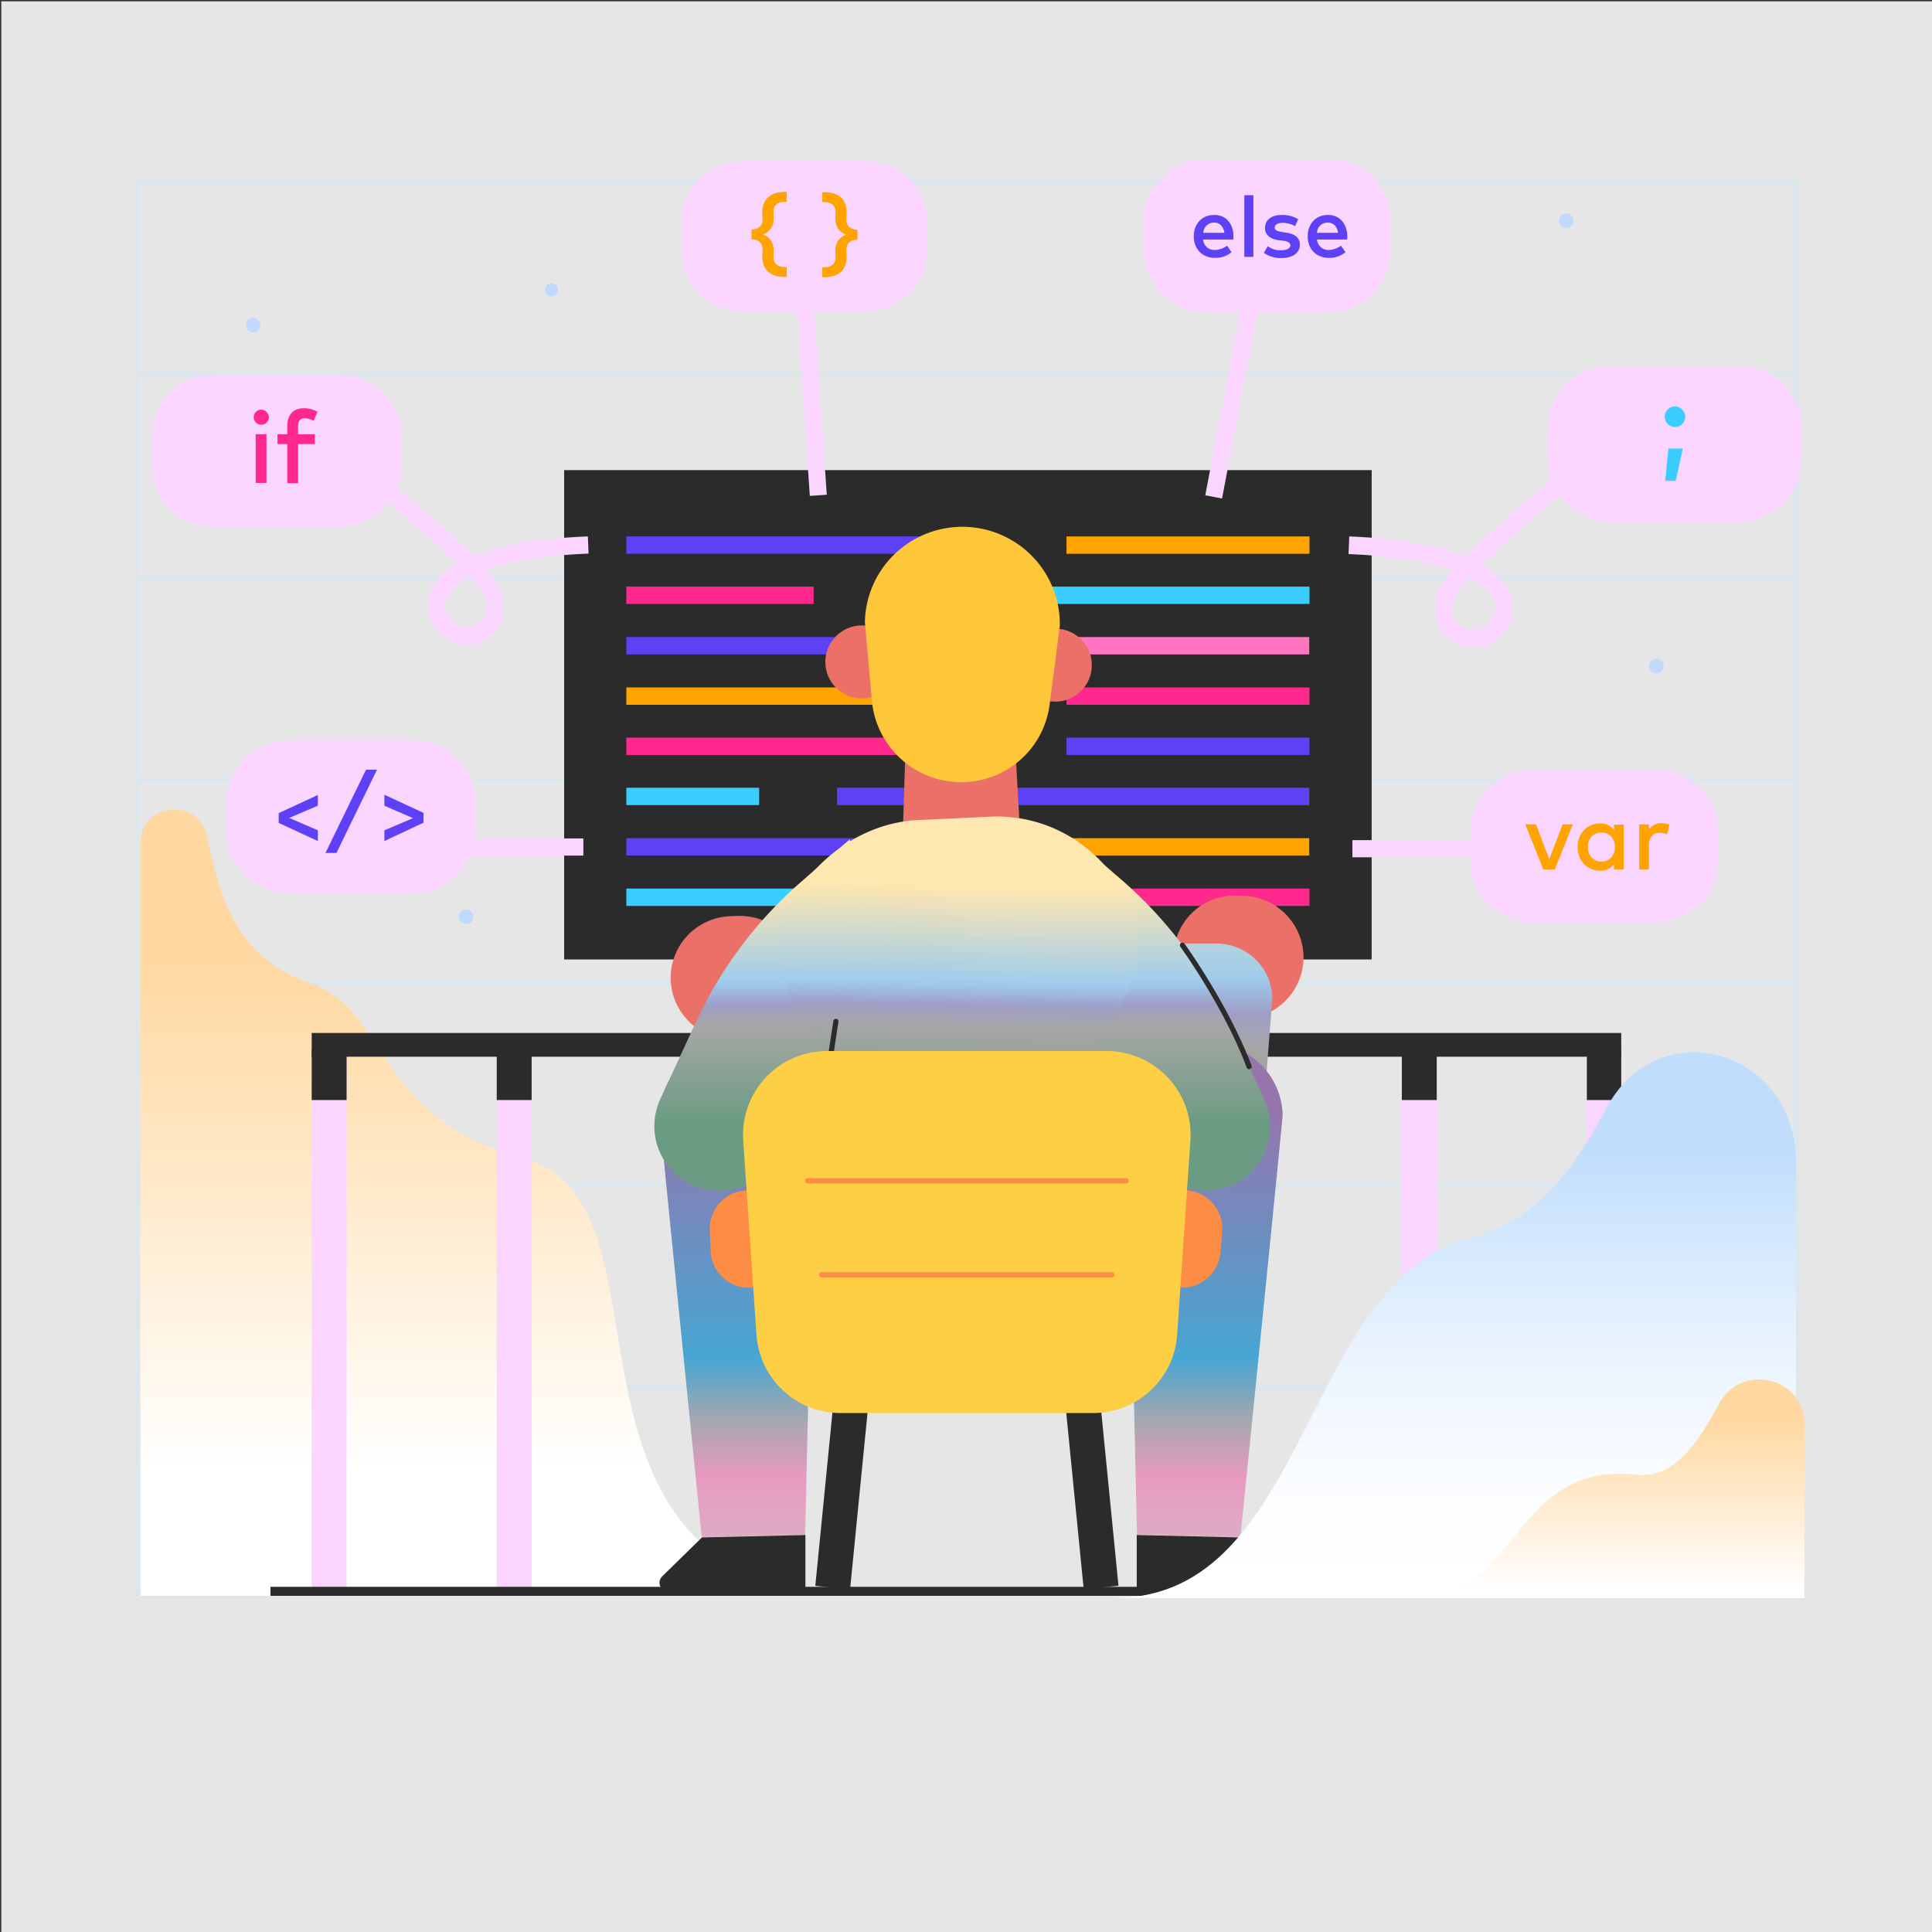 <svg xmlns="http://www.w3.org/2000/svg" xmlns:xlink="http://www.w3.org/1999/xlink" version="1.1" width="1500" height="1500" x="0" y="0" id="svg488"><rect width="100%" height="100%" fill="#333333" stroke="none"/><g id="g17" style="fill:#e6e6e6"><defs id="defs5"><clipPath id="clip-path-id-viewbox-item-0"><path id="rect2" d="M0 0h35v35H0z"/></clipPath></defs><g transform="translate(1 1) scale(42.829)" id="g15" style="fill:#e6e6e6"><g clip-path="url('#clip-path-id-viewbox-item-0')" id="g13" style="fill:#e6e6e6"><g id="Layer_2-i0" data-name="Layer 2" style="fill:#e6e6e6"><g id="Layer_1-2-i0" data-name="Layer 1" style="fill:#e6e6e6"><path fill="#fff" id="rect9" style="fill:#e6e6e6" d="M0 0h35v35H0z"/></g></g></g></g></g><g id="g101"><defs id="defs22"><clipPath id="clip-path-id-viewbox-item-1"><path id="rect19" d="M0 0h697.36v591.828H0z"/></clipPath></defs><g transform="matrix(1.856 0 0 1.859 104 139)" id="g99"><g clip-path="url('#clip-path-id-viewbox-item-1')" id="g97"><g id="g95"><g opacity=".3" id="g54"><path fill="#C4ECFE" d="M694.333 2.22v587.187H2.22V2.22h692.113m2.22-2.22H0v591.727h696.553V0z" id="path24"/><g id="g28"><path fill="#C4ECFE" id="rect26" d="M0 419.405h696.553v2.119H0z"/></g><g id="g32"><path fill="#C4ECFE" id="rect30" d="M0 334.757h696.553v2.119H0z"/></g><g id="g36"><path fill="#C4ECFE" id="rect34" d="M0 419.405h696.553v2.119H0z"/></g><g id="g40"><path fill="#C4ECFE" id="rect38" d="M0 504.153h696.553v2.119H0z"/></g><g id="g44"><path fill="#C4ECFE" id="rect42" d="M0 250.008h696.553v2.119H0z"/></g><g id="g48"><path fill="#C4ECFE" id="rect46" d="M0 165.26h696.553v2.119H0z"/></g><g id="g52"><path fill="#C4ECFE" id="rect50" d="M0 80.511h696.553v2.119H0z"/></g></g><circle fill="#BFD9FF" cx="138.927" cy="308.122" r="3.027" id="circle56"/><circle fill="#BFD9FF" cx="441.399" cy="545.62" r="3.027" id="circle58"/><circle fill="#BFD9FF" cx="599.092" cy="17.454" r="3.027" id="circle60"/><circle fill="#BFD9FF" cx="636.825" cy="203.397" r="3.027" id="circle62"/><circle fill="#BFD9FF" cx="49.84" cy="61.039" r="3.027" id="circle64"/><circle fill="#BFD9FF" cx="174.643" cy="46.309" r="2.724" id="circle66"/><linearGradient id="SVGID_7_-i1" gradientUnits="userSpaceOnUse" x1="135.434" y1="184.988" x2="135.434" y2="-26.803" gradientTransform="rotate(180 138.82 256.191)"><stop offset="0" style="stop-color:#ffd8a1" id="stop68"/><stop offset="1" style="stop-color:#fff" id="stop70"/></linearGradient><path fill="url('#SVGID_7_-i1')" d="M2.724 277.35c0-16.849 24.315-19.371 27.846-2.926 4.944 23.407 11.199 50.547 42.374 61.14 35.009 11.905 26.131 56.096 90.6 73.751 64.469 17.656 6.558 158.097 118.144 182.411H2.724V277.35z" id="path73"/><linearGradient id="SVGID_18_-i1" gradientUnits="userSpaceOnUse" x1="-465.355" y1="106.166" x2="-465.355" y2="-71.853" gradientTransform="rotate(180 43.865 256.191)"><stop offset="0" style="stop-color:#c0ddfc" id="stop75"/><stop offset=".19" style="stop-color:#d3e7fd" id="stop77"/><stop offset=".49" style="stop-color:#ebf4fe" id="stop79"/><stop offset=".77" style="stop-color:#fafcff" id="stop81"/><stop offset="1" style="stop-color:#fff" id="stop83"/></linearGradient><path fill="url('#SVGID_18_-i1')" d="M412.342 591.626c80.208 0 77.585-131.966 147.301-149.319 27.846-6.961 42.98-29.258 55.894-53.573 21.49-40.457 78.292-24.113 78.292 22.6v180.393H412.342v-.101z" id="path86"/><linearGradient id="SVGID_34_-i1" gradientUnits="userSpaceOnUse" x1="-15629.288" y1="-5.135" x2="-15629.288" y2="-76.453" gradientTransform="rotate(180 -7506.195 256.191)"><stop offset="0" style="stop-color:#ffd8a1" id="stop88"/><stop offset="1" style="stop-color:#fff" id="stop90"/></linearGradient><path fill="url('#SVGID_34_-i1')" d="M536.439 591.828c43.383 0 39.852-56.903 91.912-51.152 17.858 2.018 28.552-20.481 34.202-30.267 9.585-16.143 34.807-9.686 34.807 9.08v72.238H536.439v.101z" id="path93"/></g></g></g></g><g id="g152"><defs id="defs106"><clipPath id="clip-path-id-viewbox-item-2"><path id="rect103" d="M0 0h337.986v253.19H0z"/></clipPath></defs><g transform="matrix(1.855 0 0 1.856 438 365)" id="g150"><g clip-path="url('#clip-path-id-viewbox-item-2')" id="g148"><g id="Layer_2-i2" data-name="Layer 2"><g id="Layer_1-2-i2" data-name="Layer 1"><path fill="#2b2b2b" id="rect110" d="M0 0h337.986v204.708H0z"/><path fill="#5e41f4" id="rect112" d="M26.03 27.745h151.438v7.264H26.03z"/><path fill="#ffa300" id="rect114" d="M210.257 27.745h101.698v7.264H210.257z"/><path fill="#ff288c" id="rect116" d="M26.03 48.73h78.392v7.264H26.03z"/><path fill="#3acdff" id="rect118" d="M137.212 48.73h174.744v7.264H137.212z"/><path fill="#5e41f4" id="rect120" d="M26.03 69.817h151.438v7.264H26.03z"/><path fill="#ff75c2" id="rect122" d="M196.536 69.817h115.319v7.264H196.536z"/><path fill="#ffa300" id="rect124" d="M26.03 90.903h151.438v7.264H26.03z"/><path fill="#ff288c" id="rect126" d="M210.257 90.903h101.698v7.264H210.257z"/><path fill="#ff288c" id="rect128" d="M26.03 111.888h151.438v7.264H26.03z"/><path fill="#5e41f4" id="rect130" d="M210.257 111.888h101.698v7.264H210.257z"/><path fill="#3acdff" id="rect132" d="M26.03 132.874h55.591v7.264H26.03z"/><path fill="#5e41f4" id="rect134" d="M114.209 132.874h197.646v7.264H114.209z"/><path fill="#5e41f4" id="rect136" d="M26.03 153.96h115.924v7.264H26.03z"/><path fill="#ffa300" id="rect138" d="M174.643 153.96h137.212v7.264H174.643z"/><path fill="#3acdff" id="rect140" d="M26.03 175.046h151.438v7.264H26.03z"/><path fill="#ff288c" id="rect142" d="M210.257 175.046h101.698v7.264H210.257z"/><path d="M262.439 248.147h-20.531l-42.552-57.606a2.5 2.5 0 0 0-2.01-1.015H140.64a2.5 2.5 0 0 0-2.011 1.015l-42.551 57.606H75.546a2.5 2.5 0 1 0 0 5H97a2.413 2.413 0 0 0 .307.043h143.372a2.438 2.438 0 0 0 .307-.043h21.453a2.5 2.5 0 0 0 0-5ZM141.9 194.526h54.183l39.608 53.621h-133.4Z" fill="#2b2b2b" id="path144"/></g></g></g></g></g><g id="g188"><defs id="defs160"><clipPath id="clip-path-id-crop-item-3"><path transform="scale(.546 .546)" id="rect154" d="M0 0h1017v432H0z"/></clipPath><clipPath id="clip-path-id-viewbox-item-3"><path id="rect157" d="M0 0h555.959v318.283H0z"/></clipPath></defs><g clip-path="url('#clip-path-id-crop-item-3')" transform="matrix(1.831 0 0 1.832 242 802)" id="g186"><g clip-path="url('#clip-path-id-viewbox-item-3')" id="g184"><g id="Layer_2-i3" data-name="Layer 2"><g id="Layer_1-2-i3" data-name="Layer 1"><path fill="#f9d5ff" id="rect164" d="M78.46 10.067h14.804v308.216H78.46z"/><path fill="#f9d5ff" id="rect166" d="M0 10.067h14.804v308.216H0z"/><path fill="#2b2b2b" id="rect168" d="M0 7.18h14.804v21.244H0z"/><path fill="#2b2b2b" id="rect170" d="M78.46 7.18h14.804v21.244H78.46z"/><path fill="#2b2b2b" id="rect172" d="M0 0h555.959v10.067H0z"/><path fill="#f9d5ff" id="rect174" d="M540.711 10.067h14.804v308.216h-14.804z"/><path fill="#f9d5ff" id="rect176" d="M462.25 10.067h14.804v308.216H462.25z"/><path fill="#2b2b2b" id="rect178" d="M462.25 7.18h14.804v21.244H462.25z"/><path fill="#2b2b2b" id="rect180" d="M540.711 7.18h14.804v21.244h-14.804z"/></g></g></g></g></g><g id="g267"><defs id="defs193"><clipPath id="clip-path-id-viewbox-item-4"><path id="rect190" d="M0 0h269.842v444.332H0z"/></clipPath></defs><g transform="matrix(1.868 0 0 1.861 508 409)" id="g265"><g clip-path="url('#clip-path-id-viewbox-item-4')" id="g263"><defs id="defs222"><linearGradient id="linear-gradient-i4" x1="-2081.981" y1="-1630.649" x2="-2081.981" y2="-1896.718" gradientTransform="rotate(180 -1005.68 -695.32)" gradientUnits="userSpaceOnUse"><stop offset="0" stop-color="#9774ac" id="stop195"/><stop offset=".4" stop-color="#47a6d3" id="stop197"/><stop offset=".5" stop-color="#a7a7ae" id="stop199"/><stop offset=".59" stop-color="#e89ac0" id="stop201"/><stop offset="1" stop-color="#bfe7d1" id="stop203"/></linearGradient><linearGradient id="linear-gradient-2-i4" x1="234.016" y1="-1674.049" x2="234.016" y2="-1512.339" gradientTransform="matrix(1 0 0 -1 0 -1390.641)" gradientUnits="userSpaceOnUse"><stop offset="0" stop-color="#6b9c83" id="stop206"/><stop offset=".4" stop-color="#a6a6a4" id="stop208"/><stop offset=".5" stop-color="#9f9fc8" id="stop210"/><stop offset=".59" stop-color="#9fccec" id="stop212"/><stop offset="1" stop-color="#ffe7b0" id="stop214"/></linearGradient><linearGradient id="linear-gradient-3-i4" x1="192.701" y1="-1630.649" x2="192.701" y2="-1896.718" gradientTransform="matrix(1 0 0 -1 0 -1390.641)" xlink:href="#linear-gradient-i4"/><linearGradient id="linear-gradient-4-i4" x1="207.698" y1="-1660.955" x2="207.698" y2="-2093.845" gradientTransform="matrix(1 .017 .017 -1 -52.651 -1424.659)" xlink:href="#linear-gradient-i4"/><linearGradient id="linear-gradient-5-i4" x1="210.986" y1="-1639.351" x2="210.986" y2="-1540.211" xlink:href="#linear-gradient-2-i4"/><linearGradient id="linear-gradient-6-i4" x1="3827.35" y1="-1639.351" x2="3827.35" y2="-1540.211" gradientTransform="rotate(180 1936.16 -695.32)" xlink:href="#linear-gradient-2-i4"/><linearGradient id="linear-gradient-7-i4" x1="206.803" y1="-1669.956" x2="206.803" y2="-1570.824" gradientTransform="matrix(1 .017 .017 -1 -52.651 -1424.659)" xlink:href="#linear-gradient-2-i4"/></defs><g id="Layer_2-i4" data-name="Layer 2"><g id="Layer_1-2-i4" data-name="Layer 1"><path d="m139.077 218.739-105.129-3.33a30.8 30.8 0 0 0-31.78 29.864c-.1 1.312 17.555 176.257 17.555 176.257l42.977-1.009 3.027-133.479L90.606 299.2Z" fill="url('#linear-gradient-i4')" id="path226"/><path d="M6 444.332h56.8v-23.71l-42.979 1.009-16.544 16.244a3.9 3.9 0 0 0-1.109 2.725A3.812 3.812 0 0 0 6 444.332Z" fill="#2b2b2b" id="path228"/><path d="M7.111 192.1a25.761 25.761 0 0 0 29.36 21.489c.605-.1 1.109-.2 1.614-.3l2.926-.707a25.423 25.423 0 0 0-6.155-50.243l-3.026.1a25.755 25.755 0 0 0-25.021 26.335c0 1.211.2 2.22.3 3.33Z" fill="#ea7068" id="path230"/><path d="M269.529 183.528a25.716 25.716 0 0 1-29.258 21.49c-.6-.1-1.11-.2-1.715-.3l-2.926-.706a25.386 25.386 0 0 1 6.154-50.143l3.027.1a25.755 25.755 0 0 1 25.021 26.331 31.882 31.882 0 0 1-.3 3.229Z" fill="#ea7068" id="path232"/><path d="m256.716 198.964-3.127 39.953-42.476-2.724 5.448-62.351h16.95a23.36 23.36 0 0 1 23.407 23.407 4.714 4.714 0 0 0-.202 1.715Z" fill="url('#linear-gradient-2-i4')" id="path234"/><path d="m124.246 218.739 105.129-3.33a30.8 30.8 0 0 1 31.78 29.864c.1 1.312-17.555 176.257-17.555 176.257l-42.979-1.009-3.027-133.479-46.5 13.065Z" fill="url('#linear-gradient-3-i4')" id="path236"/><path d="M70.572 238.11c-9.887 27.039 3.228 64.469 33.9 63.662 23.609-.605 25.324.3 35.211.1 31.579-.807 52.464-33.395 42.677-63.46Z" fill="url('#linear-gradient-4-i4')" id="path238"/><path d="m238.858 207.035 14.63 31.781a27.024 27.024 0 0 1-13.318 35.817c-.2.1-.4.1-.6.2a26.978 26.978 0 0 1-31.579-7.869l-41.971-52.06 8.677-84.547 19.875 17.253a177.122 177.122 0 0 1 44.286 59.425Z" fill="url('#linear-gradient-5-i4')" id="path240"/><path d="M17.1 207.035 2.47 238.816a27.023 27.023 0 0 0 13.318 35.817c.2.1.4.1.605.2a26.979 26.979 0 0 0 31.579-7.869l41.971-52.06-8.677-84.547-19.774 17.354A174.744 174.744 0 0 0 17.1 207.035Z" fill="url('#linear-gradient-6-i4')" id="path242"/><circle cx="86.315" cy="56.378" r="15.235" fill="#ea7068" id="circle244"/><circle cx="166.62" cy="57.716" r="15.235" fill="#ea7068" id="circle246"/><path d="m103.361 125.515 1.917-61.543 43.081-.707 3.531 61.544a23.34 23.34 0 0 1-21.79 24.718c-.505 0-.908.1-1.413.1h-1.816a23.359 23.359 0 0 1-23.407-23.406 1.5 1.5 0 0 1-.103-.706Z" fill="#ea7068" id="path248"/><path id="_Path_-i4" data-name="Path" d="M126.768 106.548a37.362 37.362 0 0 1-36.321-33.8l-2.925-32.99A40.546 40.546 0 0 1 128.786.007a40.546 40.546 0 0 1 39.751 41.264L164.3 74.162a37.015 37.015 0 0 1-37.532 32.386Z" fill="#fec73a"/><path d="M182.46 238.413a49.528 49.528 0 0 1-2.623-15.739c0-9.081 21.793-22.9 21.187-50.345-.5-21.086-23.407-52.161-60.131-51.455l-29.662 1.413c-32.285.6-57.71 28.956-59.021 51.353h-.1c0 .707.1 1.211.1 1.917v.606c2.017 37.329 28.148 35.513 18.463 62.048Z" fill="url('#linear-gradient-7-i4')" id="path251"/><path d="M247.232 226.306a1.1 1.1 0 0 1-1.009-.707c-9.584-25.525-27.341-50.042-27.543-50.344a1.08 1.08 0 1 1 1.715-1.312c.1.2 18.06 25.021 27.846 50.849a1.091 1.091 0 0 1-.706 1.413.371.371 0 0 1-.303.101Z" fill="#2b2b2b" id="path253"/><path d="M181.754 235.689a1.1 1.1 0 0 1-.908-.4l-10.8-13.318a1.072 1.072 0 1 1 1.614-1.412l10.8 13.318a1.1 1.1 0 0 1-.1 1.513.609.609 0 0 1-.606.299Z" fill="#2b2b2b" id="path255"/><path d="M70.572 239.22h-.1a1.1 1.1 0 0 1-.908-1.211l4.843-31.781a1.07 1.07 0 1 1 2.118.3l-4.842 31.781a1.1 1.1 0 0 1-1.111.911Z" fill="#2b2b2b" id="path257"/><path d="M257.321 444.332h-56.8v-23.71l42.879 1.009 16.546 16.244a3.9 3.9 0 0 1 1.109 2.724 3.725 3.725 0 0 1-3.733 3.733Z" fill="#2b2b2b" id="path259"/></g></g></g></g></g><g id="g290"><defs id="defs272"><clipPath id="clip-path-id-viewbox-item-5"><path id="rect269" d="M0 0h155.171v64.268H0z"/></clipPath></defs><g transform="matrix(1.83 0 0 1.836 1050 598)" id="g288"><g clip-path="url('#clip-path-id-viewbox-item-5')" id="g286"><g id="Layer_2-i5" data-name="Layer 2"><g id="Layer_1-2-i5" data-name="Layer 1"><path d="M129.141 0H76.072a26.114 26.114 0 0 0-26.03 26.131v3.43H0v7.264h50.042v1.413a26.029 26.029 0 0 0 26.03 26.03h53.069a26.029 26.029 0 0 0 26.03-26.03V26.03A26.029 26.029 0 0 0 129.141 0Z" fill="#f9d5ff" id="path276"/><path d="M85.858 41.971h-4.842L73.348 22.9h4.54l5.65 14.73 5.65-14.73h4.338Z" fill="#ffa300" id="path278"/><path d="M115.218 41.971h-4.238v-2.22a7.131 7.131 0 0 1-5.952 2.724c-5.348 0-9.484-4.136-9.484-9.988s4.136-9.987 9.484-9.987a7.131 7.131 0 0 1 5.952 2.724V23h4.137v18.971Zm-15.336-9.484c0 3.329 2.22 6.154 5.751 6.154 3.43 0 5.751-2.623 5.751-6.154s-2.321-6.154-5.751-6.154c-3.632.1-5.751 2.724-5.751 6.154Z" fill="#ffa300" id="path280"/><path d="m134.488 23-1.009 4.137a8.312 8.312 0 0 0-3.128-.707c-2.623 0-4.54 1.917-4.54 5.146v10.395h-4.136V22.9h4.136v2.119a6.446 6.446 0 0 1 5.549-2.619 11.465 11.465 0 0 1 3.128.6Z" fill="#ffa300" id="path282"/></g></g></g></g></g><g id="g311"><defs id="defs295"><clipPath id="clip-path-id-viewbox-item-6"><path id="rect292" d="M0 0h183.925v114.31H0z"/></clipPath></defs><g transform="matrix(1.843 0 0 1.837 118 291)" id="g309"><g clip-path="url('#clip-path-id-viewbox-item-6')" id="g307"><g id="Layer_2-i6" data-name="Layer 2"><g id="Layer_1-2-i6" data-name="Layer 1"><path d="M141.046 82.327c10.8-3.834 25.122-6.053 42.879-6.759l-.3-7.265c-22.8.908-38.036 4.137-48.024 8.273-9.4-9.5-22.107-20.383-32.294-28.76a25.975 25.975 0 0 0 1.825-9.578V26.03A26.029 26.029 0 0 0 79.1 0H26.03A26.158 26.158 0 0 0 0 26.03v12.208a26.029 26.029 0 0 0 26.03 26.03H79.1A26 26 0 0 0 99.651 54.2c9.26 7.646 20.384 17.2 28.985 25.7-6.759 3.935-9.988 8.172-11.4 11.4-2.523 5.549-1.615 11.6 2.724 16.747a16.157 16.157 0 0 0 12.51 6.256 12.51 12.51 0 0 0 2.724-.3 15.659 15.659 0 0 0 12.107-10.19c1.312-3.834 2.321-11.6-5.851-20.985-.101-.097-.303-.4-.404-.501Zm-.6 18.867a8.314 8.314 0 0 1-6.457 5.448c-1.817.4-5.247.4-8.274-3.329-2.522-2.926-3.127-6.054-1.715-9.081 1.413-3.228 4.843-6.255 9.989-8.878.706.807 1.412 1.513 2.017 2.119 4.334 4.842 5.847 9.786 4.435 13.721Z" fill="#f9d5ff" id="path299"/><path d="M68.606 29.258h-7.062v16.547H57V29.258h-4.133v-4.136H57v-3.531c0-4.137 2.118-7.466 6.961-7.466a11.393 11.393 0 0 1 5.751 1.513L68.1 19.472a7.652 7.652 0 0 0-3.834-1.11c-1.715 0-2.724 1.211-2.724 3.229v3.531h7.062Z" fill="#ff288c" id="path301"/><path d="M49.235 17.959a3.166 3.166 0 0 1-3.229 3.127 3.1 3.1 0 0 1-3.127-3.228 3.143 3.143 0 0 1 3.127-3.128 3.319 3.319 0 0 1 3.229 3.229ZM48.226 45.7h-4.54V25.122h4.54Z" fill="#ff288c" id="path303"/></g></g></g></g></g><g id="g332"><defs id="defs316"><clipPath id="clip-path-id-viewbox-item-7"><path id="rect313" d="M0 0h105.129v143.112H0z"/></clipPath></defs><g transform="matrix(1.817 0 0 1.817 529 125)" id="g330"><g clip-path="url('#clip-path-id-viewbox-item-7')" id="g328"><g id="Layer_2-i7" data-name="Layer 2"><g id="Layer_1-2-i7" data-name="Layer 1"><path d="M79.1 0H26.031A25.986 25.986 0 0 0 0 26.131v12.107a26.029 26.029 0 0 0 26.03 26.03h23.478l5.382 78.844 7.247-.5-5.348-78.344H79.1a26.029 26.029 0 0 0 26.03-26.03V26.03A26.028 26.028 0 0 0 79.1 0Z" fill="#f9d5ff" id="path320"/><path d="M43.989 17.454c-2.926 0-4.843 1.614-4.641 4.439l.1 2.321c.1 3.43-1.412 5.952-4.54 7.163 3.128 1.211 4.641 3.733 4.54 7.163l-.1 2.321c-.1 2.825 1.715 4.439 4.641 4.439H45v4.238h-1.011c-6.356 0-9.685-3.532-9.383-9.282l.1-2.321c.1-2.825-1.715-4.439-4.742-4.439v-4.238c3.027 0 4.843-1.614 4.742-4.439l-.1-2.32c-.3-5.65 3.027-9.282 9.383-9.282H45v4.237Z" fill="#ffa300" id="path322"/><path d="M61.242 45.4c2.925 0 4.842-1.614 4.641-4.439l-.1-2.321c-.1-3.43 1.412-5.952 4.54-7.163-3.128-1.211-4.641-3.733-4.54-7.163l.1-2.321c.1-2.825-1.716-4.439-4.641-4.439h-1.009v-4.236h1.009c6.356 0 9.685 3.531 9.382 9.282l-.1 2.32c-.1 2.825 1.715 4.439 4.741 4.439V33.6c-3.026 0-4.842 1.614-4.741 4.439l.1 2.32c.3 5.65-3.026 9.282-9.382 9.282h-1.009V45.4Z" fill="#ffa300" id="path324"/></g></g></g></g></g><g id="g355"><defs id="defs337"><clipPath id="clip-path-id-viewbox-item-8"><path id="rect334" d="M0 0h150.832v64.268H0z"/></clipPath></defs><g transform="matrix(1.836 0 0 1.836 176 575)" id="g353"><g clip-path="url('#clip-path-id-viewbox-item-8')" id="g351"><g id="Layer_2-i8" data-name="Layer 2"><g id="Layer_1-2-i8" data-name="Layer 1"><path d="M150.832 41.365h-45.9a26.225 26.225 0 0 0 .194-3.127V26.03A26.029 26.029 0 0 0 79.1 0H26.131A26.114 26.114 0 0 0 0 26.03v12.208a26.029 26.029 0 0 0 26.03 26.03H79.1a26.043 26.043 0 0 0 23.868-15.638h47.864Z" fill="#f9d5ff" id="path341"/><path d="m38.54 42.475-16.546-7.668v-4.136L38.54 23v4.54l-12.107 5.149 12.107 5.246Z" fill="#5e41f4" id="path343"/><path d="M46.41 47.52h-4.641L58.92 12.309h4.641Z" fill="#5e41f4" id="path345"/><path d="m66.689 22.9 16.546 7.67v4.137l-16.546 7.768v-4.54L78.8 32.79l-12.111-5.247Z" fill="#5e41f4" id="path347"/></g></g></g></g></g><g id="g380"><defs id="defs360"><clipPath id="clip-path-id-viewbox-item-9"><path id="rect357" d="M0 0h105.129v143.503H0z"/></clipPath></defs><g transform="matrix(1.826 0 0 1.833 888 124)" id="g378"><g clip-path="url('#clip-path-id-viewbox-item-9')" id="g376"><g id="Layer_2-i9" data-name="Layer 2"><g id="Layer_1-2-i9" data-name="Layer 1"><path d="M79.1 0H26.03A26.114 26.114 0 0 0 0 26.131v12.107a26.029 26.029 0 0 0 26.03 26.03h15.01L26.158 142.14l7.135 1.363 15.142-79.235H79.1a26.029 26.029 0 0 0 26.03-26.03V26.03A26.029 26.029 0 0 0 79.1 0Z" fill="#f9d5ff" id="path364"/><path d="M38.137 32.386a6.659 6.659 0 0 1-.1 1.413H25.223a4.835 4.835 0 0 0 5.145 4.439 9.309 9.309 0 0 0 5.045-1.816l1.917 2.724a10.316 10.316 0 0 1-7.164 2.421c-5.145 0-8.878-3.632-8.878-9.08s3.531-9.08 8.677-9.08c4.842-.101 8.172 3.632 8.172 8.979Zm-12.813-1.412H34.3c-.4-2.724-2.018-4.339-4.338-4.339a4.506 4.506 0 0 0-4.641 4.339Z" fill="#5e41f4" id="path366"/><path d="M46.612 41.164h-3.834V15.033h3.834Z" fill="#5e41f4" id="path368"/><path d="M64.369 28.149a11.15 11.15 0 0 0-5.348-1.413c-2.017 0-3.329.807-3.329 2.018s1.211 1.513 2.825 1.816l1.816.3c3.834.5 6.053 2.118 6.053 5.145 0 3.33-2.925 5.65-7.869 5.65a12.473 12.473 0 0 1-7.466-2.22l1.715-2.824a8.194 8.194 0 0 0 5.65 1.715c2.522 0 3.935-.807 3.935-2.119 0-.908-.908-1.614-3.027-1.917l-1.816-.2c-3.834-.5-5.953-2.32-5.953-5.145 0-3.431 2.724-5.549 7.164-5.549a12.837 12.837 0 0 1 6.961 1.816Z" fill="#5e41f4" id="path370"/><path d="M86.565 32.386a6.659 6.659 0 0 1-.1 1.413H73.651a4.834 4.834 0 0 0 5.149 4.439 9.309 9.309 0 0 0 5.045-1.816l1.917 2.724a10.317 10.317 0 0 1-7.164 2.421c-5.145 0-8.878-3.632-8.878-9.08s3.531-9.08 8.576-9.08c4.838-.101 8.168 3.632 8.269 8.979Zm-12.914-1.412h8.979c-.4-2.724-2.018-4.339-4.338-4.339a4.506 4.506 0 0 0-4.641 4.339Z" fill="#5e41f4" id="path372"/></g></g></g></g></g><g id="g415"><defs id="defs385"><clipPath id="clip-path-id-viewbox-item-10"><path id="rect382" d="M0 0h214.664v225.905H0z"/></clipPath></defs><g transform="matrix(1.854 0 0 1.85 551 816)" id="g413"><g clip-path="url('#clip-path-id-viewbox-item-10')" id="g411"><g id="g409"><g id="g389"><path transform="rotate(-84.365 55.305 186.62)" fill="#2B2B2B" id="rect387" d="M16.568 179.315h77.487v14.63H16.568z"/></g><g id="g393"><path transform="rotate(-5.641 160.04 186.52)" fill="#2B2B2B" id="rect391" d="M152.777 147.831h14.63v77.488h-14.63z"/></g><path fill="#FD8D45" d="M199.68 58.416h.101c8.878.706 15.537 8.576 14.831 17.454l-.706 8.576c-.706 8.878-8.576 15.537-17.454 14.831h-.101c-8.878-.706-15.537-8.576-14.831-17.454l.706-8.576c.706-8.979 8.475-15.537 17.454-14.831z" id="path395"/><path fill="#FD8D45" d="M17.269 99.378h-.101C8.29 99.781.622 92.82.42 83.841l-.404-8.576c-.404-8.878 6.558-16.546 15.537-16.748h.101c8.878-.404 16.546 6.558 16.748 15.537l.404 8.576c.404 8.878-6.558 16.344-15.537 16.748z" id="path397"/><path fill="#FDCF45" d="M160.636 151.942H54.7c-18.463 0-33.799-14.327-35.11-32.79l-5.549-81.621C12.729 18.16 27.358 1.413 46.729.101 47.536 0 48.344 0 49.151 0h117.034c19.371 0 35.211 15.739 35.211 35.211 0 .807 0 1.614-.101 2.421l-5.549 81.621c-1.312 18.363-16.647 32.689-35.11 32.689z" id="path399"/><g id="g403"><path fill="#FD8D45" d="M174.357 55.591H40.979c-.605 0-1.11-.504-1.11-1.11s.504-1.11 1.11-1.11h133.479c.605 0 1.11.504 1.11 1.11s-.606 1.11-1.211 1.11z" id="path401"/></g><g id="g407"><path fill="#FD8D45" d="M168.505 95.039H46.83c-.605 0-1.11-.504-1.11-1.11s.504-1.11 1.11-1.11h121.574c.605 0 1.11.504 1.11 1.11s-.404 1.11-1.009 1.11z" id="path405"/></g></g></g></g></g><g id="g432"><defs id="defs420"><clipPath id="clip-path-id-viewbox-item-11"><path id="rect417" d="M0 0h298.334v3.035H0z"/></clipPath></defs><g transform="matrix(2.353 0 0 2.306 210 1232)" id="g430"><g clip-path="url('#clip-path-id-viewbox-item-11')" id="g428"><g id="Layer_2-i11" data-name="Layer 2"><g id="Layer_1-2-i11" data-name="Layer 1"><path fill="#2b2b2b" id="rect424" d="M0 0h298.334v3.035H0z"/></g></g></g></g></g><g id="g465"><defs id="defs437"><clipPath id="clip-path-id-viewbox-item-12"><path id="rect434" d="M0 0h285.018v226.079H0z"/></clipPath></defs><g transform="matrix(1.877 0 0 1.875 866 817)" id="g463"><g clip-path="url('#clip-path-id-viewbox-item-12')" id="g461"><g id="g459"><linearGradient id="SVGID_7_-i12" gradientUnits="userSpaceOnUse" x1="-2360.151" y1="-252.52" x2="-2360.151" y2="-430.54" gradientTransform="rotate(180 -1109.704 -106.026)"><stop offset="0" style="stop-color:#c0ddfc" id="stop439"/><stop offset=".19" style="stop-color:#d3e7fd" id="stop441"/><stop offset=".49" style="stop-color:#ebf4fe" id="stop443"/><stop offset=".77" style="stop-color:#fafcff" id="stop445"/><stop offset="1" style="stop-color:#fff" id="stop447"/></linearGradient><path fill="url('#SVGID_7_-i12')" d="M0 225.877c80.209 0 77.585-131.966 147.301-149.319 27.846-6.961 42.98-29.258 55.894-53.573 21.49-40.457 78.292-24.113 78.292 22.6v180.393H0v-.101z" id="path450"/><linearGradient id="SVGID_18_-i12" gradientUnits="userSpaceOnUse" x1="-17524.084" y1="-363.822" x2="-17524.084" y2="-435.139" gradientTransform="rotate(180 -8659.764 -106.026)"><stop offset="0" style="stop-color:#ffd8a1" id="stop452"/><stop offset="1" style="stop-color:#fff" id="stop454"/></linearGradient><path fill="url('#SVGID_18_-i12')" d="M124.096 226.079c43.383 0 39.852-56.903 91.912-51.152 17.858 2.018 28.552-20.481 34.202-30.267 9.585-16.143 34.807-9.686 34.807 9.08v72.238H124.096v.101z" id="path457"/></g></g></g></g><g id="g486"><defs id="defs470"><clipPath id="clip-path-id-viewbox-item-13"><path id="rect467" d="M0 0h187.355v116.227H0z"/></clipPath></defs><g transform="matrix(1.879 0 0 1.884 1047 284)" id="g484"><g clip-path="url('#clip-path-id-viewbox-item-13')" id="g482"><g id="g480"><path fill="#F9D5FF" d="M108.256 0h53.069c14.427 0 26.03 11.703 26.03 26.03v12.208c0 14.427-11.703 26.03-26.03 26.03h-53.069c-14.427 0-26.03-11.703-26.03-26.03V26.03C82.125 11.602 93.829 0 108.256 0z" id="path472"/><path fill="#3ACDFF" d="M139.129 20.985c0 2.321-1.917 4.237-4.237 4.237s-4.237-1.917-4.237-4.237 1.917-4.237 4.237-4.237a4.402 4.402 0 0 1 4.237 4.237zm-1.009 13.116-2.926 13.318h-4.338l1.312-13.318h5.952z" id="path474"/><g id="g478"><path fill="#F9D5FF" d="M51.455 116.227c-.908 0-1.816-.101-2.724-.202-5.549-.908-10.19-4.843-12.107-10.19-1.312-3.834-2.421-11.502 5.852-20.985.101-.101.303-.404.404-.504C32.184 80.511 17.656 78.292 0 77.585l.303-7.264c22.801.908 38.036 4.137 48.024 8.273 17.959-18.261 48.024-41.365 49.437-42.475l4.439 5.751c-.404.303-29.057 22.398-46.914 40.054 6.76 3.935 9.887 8.172 11.401 11.401 2.522 5.65 1.513 11.602-2.724 16.748-3.229 3.934-7.77 6.154-12.511 6.154zm-1.413-28.956c-.706.807-1.413 1.513-2.018 2.22-4.237 4.843-5.852 9.786-4.439 13.721 1.009 2.825 3.531 4.843 6.457 5.448 1.816.303 5.347.303 8.273-3.329 2.522-3.027 3.027-6.053 1.715-9.08-1.412-3.229-4.842-6.256-9.988-8.98z" id="path476"/></g></g></g></g></g></svg>
